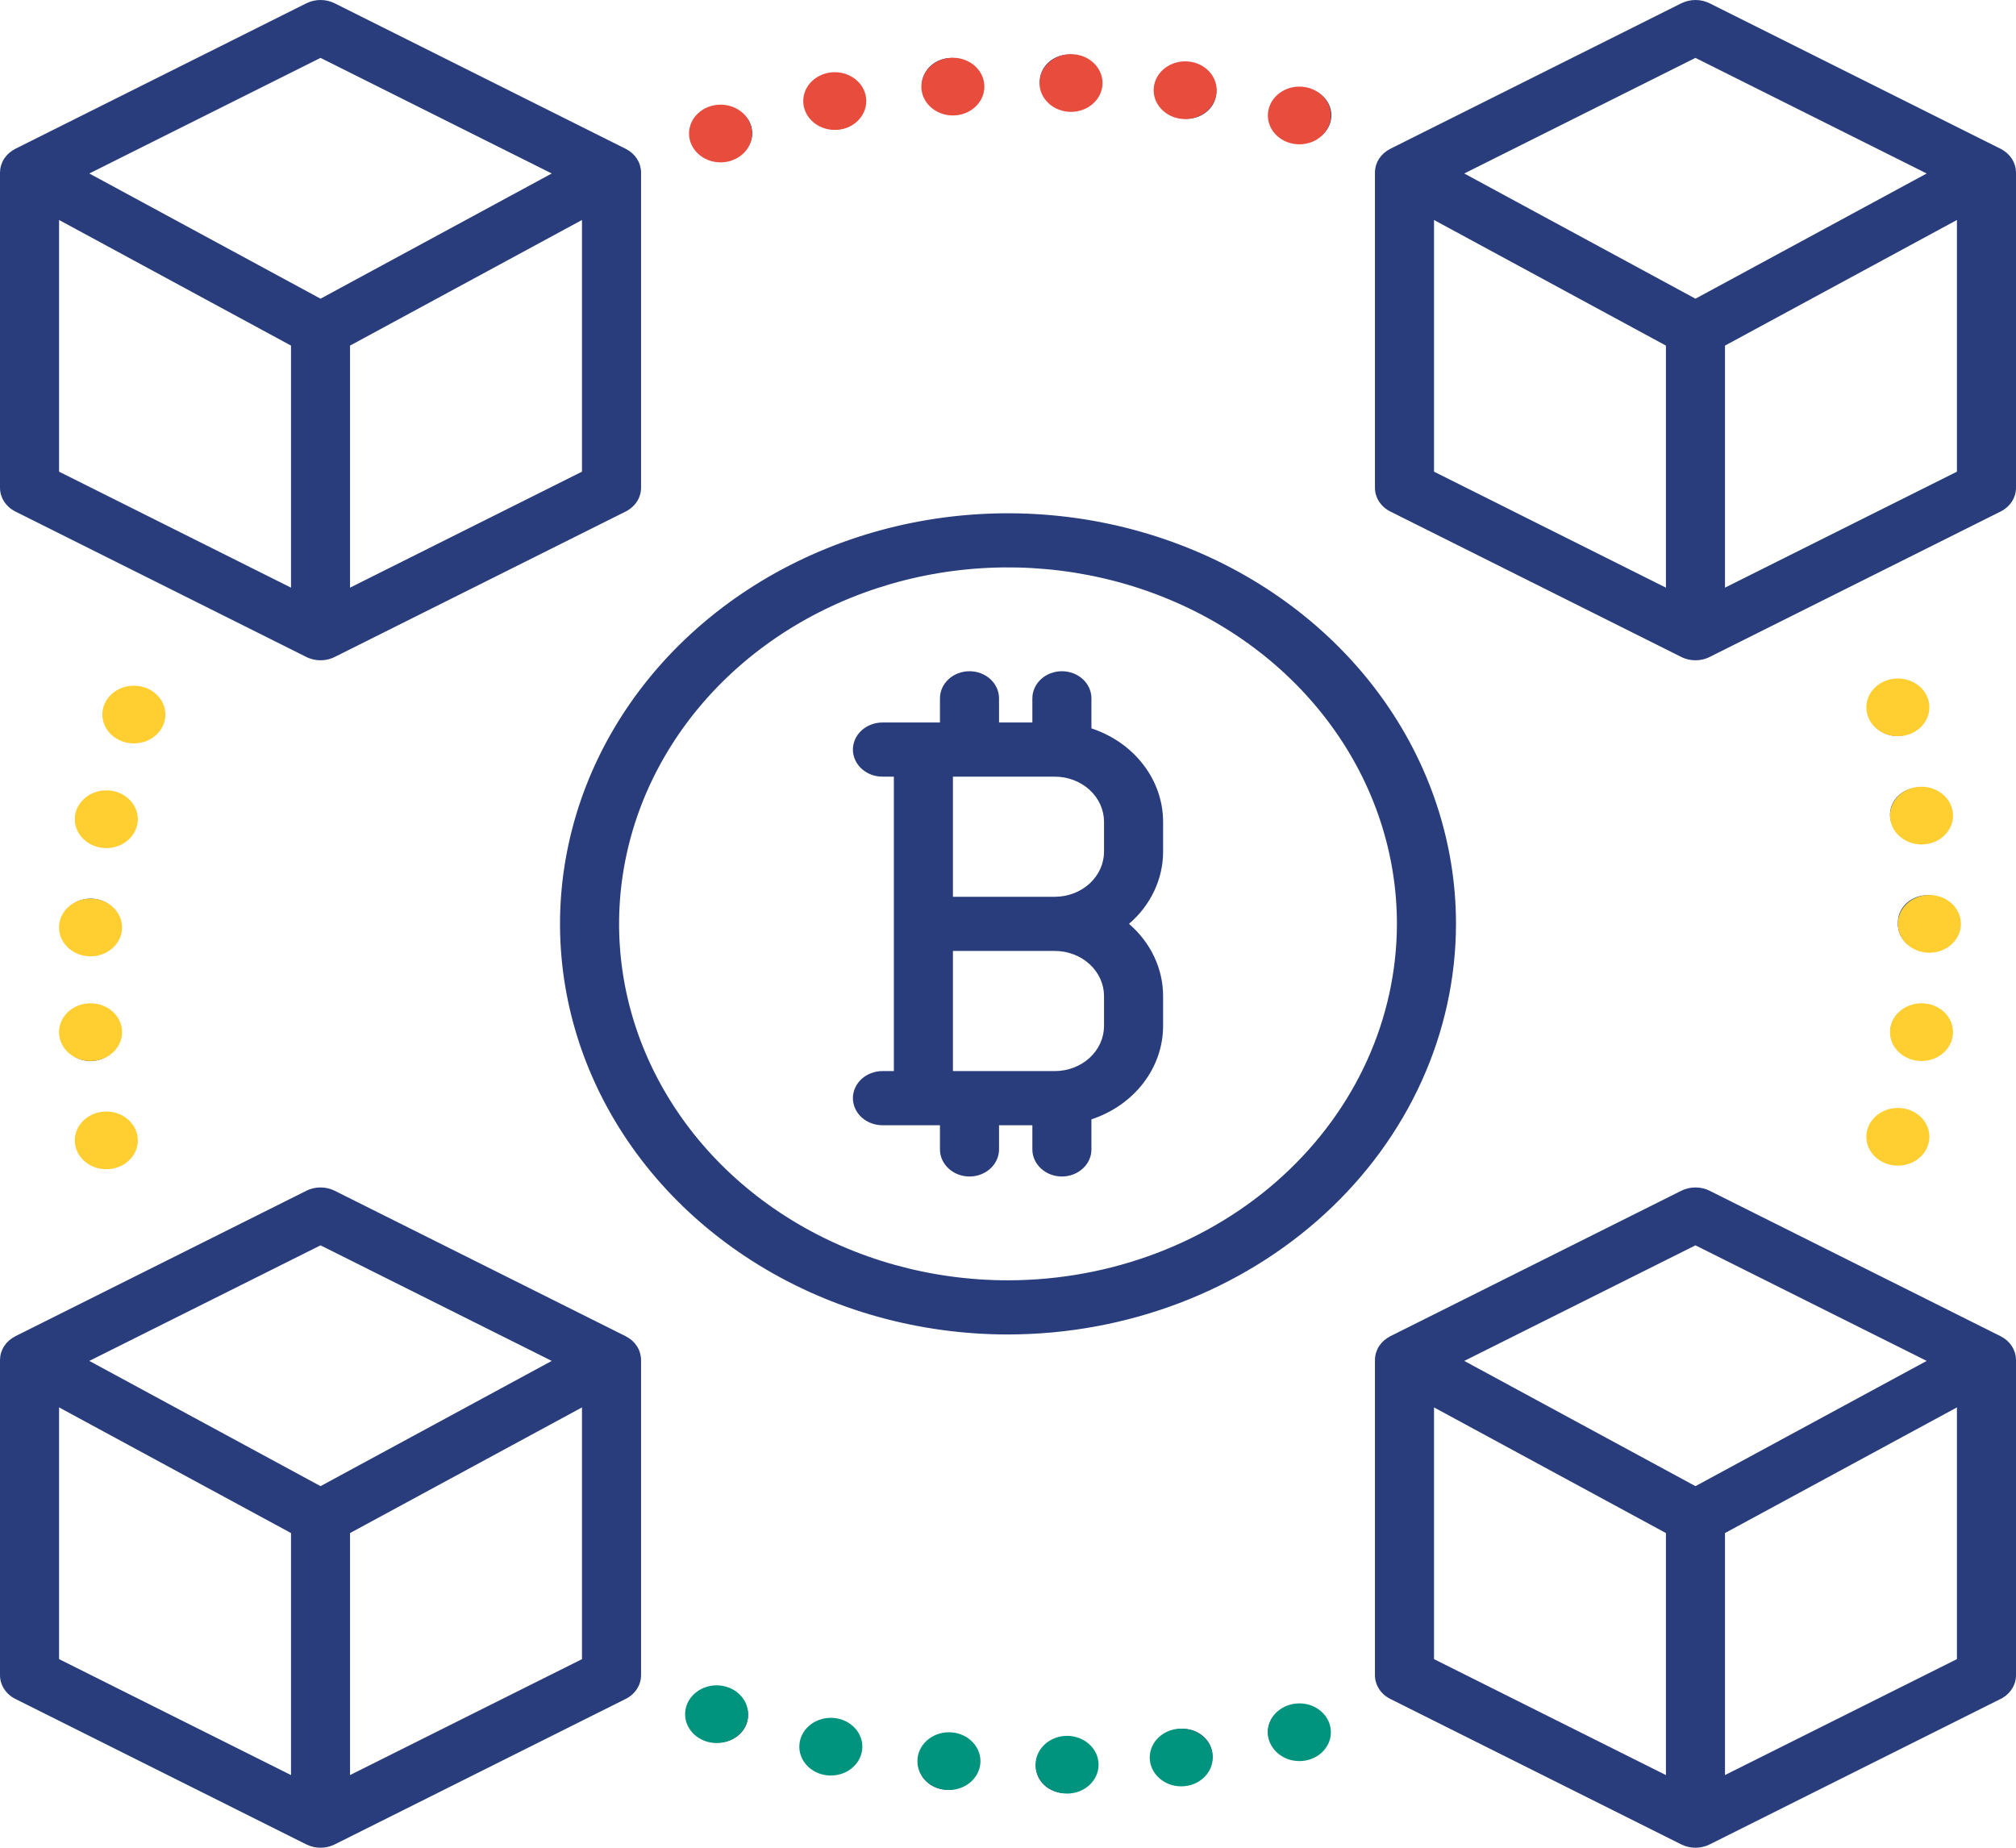 <svg width="60" height="55" viewBox="0 0 60 55" fill="none" xmlns="http://www.w3.org/2000/svg">
<path d="M0.458 15.226L9.117 19.555C9.148 19.571 9.18 19.584 9.213 19.596C9.22 19.599 9.227 19.601 9.233 19.603C9.258 19.612 9.284 19.619 9.31 19.626C9.319 19.628 9.328 19.63 9.337 19.632C9.362 19.637 9.387 19.642 9.413 19.645C9.421 19.646 9.43 19.648 9.438 19.649C9.506 19.656 9.574 19.656 9.641 19.649C9.649 19.648 9.658 19.646 9.666 19.645C9.692 19.642 9.717 19.637 9.742 19.632C9.751 19.63 9.76 19.628 9.769 19.626C9.795 19.619 9.821 19.612 9.846 19.603C9.853 19.601 9.859 19.599 9.866 19.596C9.899 19.584 9.931 19.571 9.962 19.555L18.621 15.226C18.76 15.156 18.875 15.054 18.956 14.93C19.037 14.805 19.079 14.663 19.079 14.518V5.136C19.079 5.133 19.079 5.13 19.078 5.126C19.078 5.06 19.068 4.994 19.049 4.93C19.047 4.923 19.045 4.915 19.042 4.908C19.034 4.883 19.025 4.859 19.015 4.835C19.011 4.827 19.008 4.82 19.005 4.812C18.991 4.783 18.975 4.754 18.957 4.726L18.956 4.725L18.954 4.722C18.936 4.695 18.917 4.669 18.896 4.644C18.89 4.638 18.884 4.632 18.879 4.625C18.861 4.605 18.842 4.586 18.822 4.568C18.816 4.562 18.811 4.557 18.805 4.552C18.752 4.506 18.694 4.467 18.631 4.434C18.628 4.433 18.625 4.43 18.621 4.429L9.96 0.098C9.831 0.034 9.687 0 9.54 0C9.393 0 9.248 0.034 9.119 0.098L0.458 4.429C0.455 4.43 0.452 4.433 0.448 4.434C0.385 4.467 0.327 4.506 0.275 4.552C0.269 4.557 0.263 4.562 0.257 4.568C0.237 4.586 0.219 4.605 0.201 4.625C0.195 4.631 0.189 4.638 0.183 4.645C0.162 4.669 0.143 4.695 0.125 4.722L0.123 4.725L0.122 4.726C0.104 4.754 0.089 4.783 0.075 4.812C0.071 4.82 0.068 4.827 0.065 4.835C0.054 4.859 0.045 4.883 0.037 4.908C0.034 4.915 0.032 4.923 0.03 4.93C0.011 4.994 0.002 5.06 0.001 5.126C0.001 5.13 0 5.133 0 5.136V14.518C5.91506e-06 14.663 0.043 14.805 0.123 14.93C0.204 15.054 0.319 15.156 0.458 15.226ZM17.321 14.04L10.418 17.492V10.287L17.321 6.548V14.04ZM9.54 1.723L16.421 5.164L9.54 8.891L2.658 5.164L9.54 1.723ZM1.758 6.548L8.661 10.287V17.492L1.758 14.04V6.548ZM35.077 51.467C35.068 51.468 35.048 51.471 35.04 51.472C34.81 51.511 34.606 51.631 34.473 51.806C34.339 51.982 34.287 52.199 34.326 52.41C34.366 52.62 34.495 52.809 34.685 52.933C34.875 53.057 35.111 53.108 35.342 53.073C35.572 53.039 35.779 52.923 35.916 52.75C36.054 52.577 36.111 52.361 36.077 52.15C36.042 51.938 35.917 51.748 35.73 51.62C35.543 51.492 35.308 51.437 35.077 51.467ZM35.225 52.381L35.206 52.263L35.227 52.39L35.225 52.381ZM59.999 5.126C59.998 5.06 59.989 4.994 59.97 4.93C59.968 4.923 59.965 4.915 59.963 4.908C59.955 4.883 59.946 4.859 59.935 4.835C59.932 4.827 59.929 4.82 59.925 4.812C59.911 4.783 59.895 4.754 59.878 4.726L59.877 4.725L59.875 4.722C59.857 4.695 59.838 4.669 59.817 4.645C59.811 4.638 59.805 4.632 59.799 4.625C59.781 4.605 59.763 4.586 59.743 4.568C59.737 4.562 59.731 4.557 59.725 4.552C59.673 4.506 59.615 4.467 59.552 4.434C59.548 4.433 59.545 4.43 59.542 4.429L50.881 0.098C50.752 0.034 50.607 0 50.46 0C50.313 0 50.169 0.034 50.039 0.098L41.379 4.429C41.375 4.43 41.372 4.433 41.369 4.435C41.306 4.467 41.248 4.506 41.196 4.552C41.189 4.557 41.184 4.563 41.178 4.568C41.158 4.586 41.139 4.605 41.122 4.625C41.116 4.631 41.11 4.638 41.104 4.645C41.083 4.669 41.064 4.695 41.046 4.722L41.044 4.725L41.043 4.726C41.025 4.754 41.009 4.783 40.995 4.812C40.992 4.82 40.989 4.827 40.985 4.835C40.975 4.859 40.966 4.883 40.958 4.908C40.955 4.915 40.953 4.923 40.95 4.93C40.932 4.994 40.922 5.06 40.922 5.126C40.921 5.13 40.921 5.133 40.921 5.136V14.518C40.921 14.663 40.963 14.805 41.044 14.93C41.124 15.054 41.24 15.156 41.379 15.226L50.038 19.555C50.069 19.571 50.101 19.584 50.134 19.596C50.141 19.599 50.147 19.601 50.154 19.603C50.179 19.612 50.205 19.619 50.231 19.626C50.24 19.628 50.249 19.63 50.258 19.632C50.282 19.637 50.308 19.642 50.334 19.645C50.342 19.646 50.351 19.648 50.359 19.649C50.426 19.656 50.494 19.656 50.562 19.649C50.57 19.648 50.579 19.646 50.587 19.645C50.613 19.642 50.638 19.637 50.663 19.632C50.672 19.63 50.681 19.628 50.69 19.626C50.716 19.619 50.742 19.612 50.767 19.603C50.773 19.601 50.78 19.599 50.787 19.596C50.82 19.584 50.852 19.571 50.883 19.555L59.542 15.226C59.681 15.156 59.796 15.054 59.877 14.93C59.958 14.805 60 14.663 60 14.518V5.136C60 5.133 59.999 5.13 59.999 5.126ZM49.581 17.492L42.679 14.04V6.548L49.581 10.287V17.492ZM50.46 8.891L43.579 5.164L50.46 1.723L57.342 5.164L50.46 8.891ZM58.242 14.04L51.339 17.492V10.287L58.242 6.548V14.04ZM2.693 31.583C2.71 31.583 2.728 31.582 2.745 31.581C2.861 31.575 2.973 31.548 3.077 31.502C3.181 31.456 3.274 31.391 3.351 31.312C3.427 31.233 3.486 31.141 3.524 31.041C3.562 30.941 3.578 30.835 3.571 30.73C3.571 30.726 3.57 30.711 3.57 30.707C3.552 30.495 3.443 30.298 3.267 30.159C3.091 30.02 2.862 29.95 2.631 29.966C2.399 29.981 2.183 30.079 2.031 30.24C1.878 30.4 1.801 30.61 1.816 30.822L2.694 30.777L1.816 30.824C1.83 31.029 1.928 31.222 2.091 31.363C2.253 31.504 2.469 31.582 2.693 31.583ZM2.961 25.166C3.074 25.187 3.191 25.187 3.304 25.166C3.417 25.145 3.525 25.104 3.62 25.045C3.716 24.986 3.799 24.911 3.862 24.823C3.926 24.734 3.971 24.636 3.993 24.532C3.993 24.53 3.996 24.518 3.996 24.517C4.04 24.307 3.991 24.09 3.86 23.913C3.729 23.737 3.527 23.615 3.298 23.575C3.069 23.535 2.832 23.579 2.639 23.699C2.446 23.819 2.313 24.005 2.27 24.214L3.131 24.376L2.268 24.22C2.246 24.324 2.246 24.431 2.269 24.535C2.292 24.638 2.336 24.737 2.401 24.825C2.465 24.913 2.548 24.988 2.644 25.047C2.74 25.105 2.848 25.146 2.961 25.166ZM1.814 27.494C1.814 27.498 1.813 27.512 1.813 27.516C1.799 27.73 1.878 27.939 2.033 28.099C2.188 28.259 2.406 28.356 2.639 28.369C2.656 28.369 2.674 28.37 2.691 28.37C2.863 28.371 3.032 28.326 3.177 28.24C3.321 28.154 3.436 28.032 3.505 27.887C3.575 27.743 3.597 27.583 3.57 27.427C3.542 27.272 3.465 27.127 3.348 27.011C3.232 26.894 3.081 26.811 2.914 26.773C2.747 26.734 2.572 26.741 2.409 26.792C2.246 26.843 2.103 26.937 1.997 27.062C1.892 27.186 1.828 27.337 1.814 27.494ZM24.858 3.854C24.982 3.855 25.104 3.832 25.218 3.787C25.331 3.742 25.433 3.675 25.516 3.592C25.6 3.508 25.663 3.409 25.702 3.302C25.741 3.194 25.755 3.081 25.743 2.968C25.731 2.855 25.693 2.746 25.631 2.647C25.57 2.549 25.487 2.464 25.387 2.397C25.287 2.33 25.173 2.283 25.052 2.259C24.931 2.235 24.806 2.235 24.686 2.258C24.677 2.26 24.658 2.264 24.649 2.266C24.441 2.312 24.258 2.428 24.135 2.59C24.013 2.752 23.96 2.949 23.985 3.145C24.011 3.34 24.114 3.521 24.275 3.651C24.436 3.782 24.643 3.854 24.858 3.854ZM38.37 50.779C38.146 50.837 37.957 50.975 37.844 51.161C37.731 51.347 37.703 51.567 37.766 51.772C37.83 51.977 37.979 52.151 38.181 52.255C38.384 52.36 38.624 52.386 38.847 52.329C38.856 52.327 38.875 52.322 38.883 52.32C39.105 52.257 39.291 52.115 39.399 51.927C39.508 51.739 39.531 51.519 39.463 51.315C39.396 51.111 39.242 50.94 39.037 50.84C38.832 50.739 38.592 50.717 38.37 50.779ZM38.471 4.206C38.48 4.208 38.5 4.214 38.51 4.216C38.735 4.271 38.975 4.243 39.177 4.137C39.38 4.031 39.529 3.856 39.592 3.65C39.654 3.444 39.626 3.224 39.513 3.037C39.399 2.85 39.21 2.711 38.986 2.652C38.763 2.592 38.522 2.615 38.317 2.717C38.112 2.819 37.959 2.991 37.891 3.195C37.823 3.4 37.846 3.62 37.954 3.81C38.063 3.999 38.249 4.141 38.471 4.206ZM31.806 3.234C31.815 3.234 31.823 3.234 31.832 3.234C32.063 3.234 32.285 3.151 32.449 3.002C32.613 2.854 32.707 2.652 32.711 2.44C32.714 2.229 32.626 2.024 32.467 1.872C32.307 1.719 32.088 1.63 31.858 1.623L31.846 1.623C31.731 1.62 31.616 1.638 31.509 1.676C31.402 1.714 31.303 1.77 31.22 1.843C31.136 1.916 31.069 2.003 31.023 2.099C30.976 2.196 30.95 2.299 30.948 2.405C30.942 2.619 31.029 2.826 31.19 2.982C31.351 3.137 31.572 3.228 31.806 3.234ZM35.177 3.525C35.406 3.56 35.641 3.51 35.83 3.387C36.02 3.264 36.148 3.077 36.188 2.867C36.227 2.658 36.175 2.442 36.041 2.268C35.908 2.093 35.705 1.975 35.477 1.937C35.468 1.936 35.448 1.933 35.44 1.932C35.21 1.901 34.976 1.954 34.789 2.081C34.602 2.208 34.478 2.398 34.443 2.608C34.408 2.819 34.466 3.034 34.604 3.206C34.741 3.377 34.947 3.492 35.177 3.525ZM28.316 3.34C28.342 3.34 28.368 3.339 28.394 3.337C28.403 3.337 28.424 3.335 28.433 3.334C28.659 3.307 28.866 3.2 29.009 3.036C29.151 2.872 29.218 2.664 29.197 2.455C29.175 2.246 29.065 2.054 28.891 1.918C28.717 1.781 28.492 1.713 28.264 1.726C28.036 1.739 27.822 1.833 27.668 1.988C27.514 2.143 27.431 2.347 27.438 2.556C27.445 2.766 27.54 2.965 27.704 3.111C27.868 3.257 28.087 3.34 28.316 3.34ZM21.491 4.774C21.619 4.776 21.747 4.753 21.865 4.705C21.983 4.656 22.087 4.585 22.172 4.496C22.256 4.407 22.319 4.302 22.354 4.189C22.39 4.075 22.397 3.956 22.377 3.839C22.357 3.723 22.309 3.611 22.237 3.514C22.165 3.416 22.07 3.333 21.96 3.273C21.849 3.212 21.726 3.174 21.598 3.162C21.47 3.15 21.34 3.163 21.218 3.202C21.212 3.204 21.195 3.209 21.189 3.212C20.995 3.277 20.833 3.403 20.731 3.567C20.628 3.731 20.592 3.923 20.628 4.109C20.664 4.295 20.77 4.463 20.928 4.585C21.085 4.707 21.285 4.774 21.491 4.774ZM2.279 34.12C2.318 34.302 2.425 34.466 2.582 34.583C2.738 34.701 2.935 34.765 3.137 34.765C3.26 34.765 3.381 34.741 3.493 34.696C3.605 34.65 3.706 34.584 3.789 34.501C3.871 34.418 3.934 34.32 3.973 34.213C4.012 34.106 4.026 33.993 4.015 33.881C4.003 33.77 3.967 33.661 3.907 33.563C3.847 33.465 3.766 33.379 3.668 33.311C3.57 33.243 3.457 33.195 3.338 33.169C3.219 33.144 3.095 33.141 2.974 33.162C2.861 33.182 2.753 33.222 2.656 33.28C2.56 33.338 2.477 33.413 2.412 33.501C2.347 33.588 2.302 33.687 2.278 33.79C2.255 33.894 2.254 34.001 2.276 34.105C2.276 34.106 2.279 34.118 2.279 34.12ZM31.691 51.764L31.679 51.765C31.448 51.771 31.23 51.86 31.07 52.013C30.911 52.166 30.823 52.37 30.827 52.582C30.83 52.793 30.924 52.995 31.088 53.144C31.253 53.292 31.474 53.376 31.705 53.376C31.714 53.376 31.723 53.376 31.732 53.376L31.717 52.57L31.743 53.375C31.976 53.369 32.196 53.278 32.356 53.122C32.516 52.967 32.602 52.76 32.595 52.546C32.588 52.333 32.489 52.13 32.32 51.984C32.15 51.837 31.924 51.758 31.691 51.764ZM56.242 20.306C56.13 20.333 56.025 20.379 55.932 20.443C55.84 20.506 55.763 20.586 55.704 20.677C55.645 20.768 55.607 20.869 55.59 20.974C55.574 21.078 55.581 21.185 55.61 21.288C55.611 21.293 55.616 21.309 55.618 21.315C55.67 21.485 55.781 21.634 55.934 21.741C56.087 21.848 56.274 21.906 56.467 21.907C56.602 21.907 56.735 21.878 56.856 21.823C56.977 21.767 57.083 21.688 57.165 21.589C57.247 21.49 57.303 21.376 57.328 21.254C57.354 21.132 57.348 21.007 57.312 20.887L56.461 21.087L57.312 20.886C57.283 20.783 57.233 20.687 57.163 20.602C57.094 20.518 57.007 20.447 56.907 20.393C56.808 20.339 56.698 20.304 56.584 20.289C56.47 20.274 56.353 20.28 56.242 20.306ZM58.242 27.446C58.242 27.341 58.219 27.236 58.175 27.139C58.131 27.041 58.066 26.953 57.984 26.879C57.902 26.804 57.806 26.745 57.699 26.706C57.592 26.666 57.478 26.645 57.363 26.646C57.13 26.647 56.906 26.733 56.741 26.885C56.576 27.037 56.484 27.243 56.484 27.457C56.484 27.466 56.484 27.475 56.485 27.485C56.484 27.493 56.484 27.502 56.484 27.511C56.484 27.724 56.577 27.929 56.742 28.08C56.907 28.231 57.13 28.316 57.363 28.316C57.596 28.316 57.82 28.231 57.985 28.08C58.15 27.929 58.242 27.724 58.242 27.511V27.5C58.242 27.492 58.242 27.485 58.242 27.477C58.242 27.471 58.242 27.464 58.242 27.457V27.446ZM24.959 51.18C24.95 51.178 24.93 51.174 24.92 51.172C24.692 51.129 24.454 51.17 24.258 51.287C24.063 51.404 23.926 51.587 23.876 51.796C23.827 52.005 23.87 52.224 23.995 52.404C24.12 52.585 24.318 52.713 24.546 52.76C24.773 52.808 25.012 52.771 25.211 52.658C25.409 52.545 25.551 52.365 25.605 52.157C25.659 51.949 25.622 51.73 25.501 51.547C25.38 51.364 25.186 51.232 24.959 51.18ZM24.725 52.064L24.727 52.058L24.752 51.963L24.725 52.064ZM28.295 51.668C28.064 51.645 27.833 51.707 27.652 51.84C27.471 51.974 27.355 52.167 27.328 52.379C27.302 52.59 27.369 52.802 27.513 52.969C27.657 53.136 27.867 53.244 28.098 53.269C28.107 53.27 28.127 53.272 28.136 53.273C28.163 53.275 28.189 53.276 28.214 53.276C28.44 53.275 28.657 53.195 28.82 53.052C28.983 52.909 29.08 52.714 29.09 52.507C29.101 52.3 29.024 52.098 28.876 51.942C28.728 51.785 28.52 51.687 28.295 51.668ZM32.483 21.681V20.786C32.483 20.572 32.391 20.367 32.226 20.216C32.061 20.065 31.837 19.98 31.604 19.98C31.371 19.98 31.148 20.065 30.983 20.216C30.818 20.367 30.725 20.572 30.725 20.786V21.506H29.733V20.786C29.733 20.572 29.64 20.367 29.476 20.216C29.311 20.065 29.087 19.98 28.854 19.98C28.621 19.98 28.397 20.065 28.233 20.216C28.068 20.367 27.975 20.572 27.975 20.786V21.506H26.263C26.03 21.506 25.807 21.591 25.642 21.742C25.477 21.893 25.384 22.098 25.384 22.312C25.384 22.526 25.477 22.73 25.642 22.882C25.807 23.033 26.03 23.118 26.263 23.118H26.603V31.882H26.263C26.03 31.882 25.807 31.967 25.642 32.118C25.477 32.269 25.384 32.474 25.384 32.688C25.384 32.902 25.477 33.107 25.642 33.258C25.807 33.409 26.03 33.494 26.263 33.494H27.975V34.214C27.975 34.428 28.068 34.632 28.233 34.783C28.397 34.935 28.621 35.02 28.854 35.02C29.087 35.02 29.311 34.935 29.476 34.783C29.64 34.632 29.733 34.428 29.733 34.214V33.494H30.725V34.214C30.725 34.428 30.818 34.632 30.983 34.783C31.148 34.935 31.371 35.02 31.604 35.02C31.837 35.02 32.061 34.935 32.226 34.783C32.391 34.632 32.483 34.428 32.483 34.214V33.319C33.107 33.113 33.647 32.735 34.028 32.238C34.41 31.741 34.615 31.148 34.616 30.54V29.648C34.616 29.246 34.526 28.847 34.351 28.478C34.177 28.108 33.922 27.776 33.601 27.5C33.922 27.224 34.177 26.892 34.351 26.522C34.526 26.152 34.616 25.754 34.616 25.352V24.46C34.615 23.852 34.41 23.259 34.028 22.762C33.647 22.265 33.107 21.887 32.483 21.681ZM32.858 30.54C32.857 30.896 32.703 31.237 32.428 31.489C32.154 31.74 31.781 31.882 31.393 31.882H28.361V28.306H31.393C31.781 28.306 32.154 28.448 32.428 28.699C32.703 28.951 32.857 29.292 32.858 29.648V30.54ZM32.858 25.352C32.857 25.707 32.703 26.049 32.428 26.301C32.154 26.552 31.781 26.694 31.393 26.694H28.361V23.118H31.393C31.781 23.118 32.154 23.26 32.428 23.511C32.703 23.763 32.857 24.104 32.858 24.46V25.352ZM59.97 40.276C59.968 40.268 59.965 40.261 59.963 40.253C59.955 40.229 59.946 40.205 59.935 40.181C59.932 40.173 59.929 40.165 59.925 40.158C59.911 40.128 59.895 40.099 59.878 40.072L59.877 40.071L59.875 40.068C59.857 40.041 59.838 40.015 59.817 39.99C59.811 39.983 59.805 39.977 59.799 39.971C59.781 39.95 59.763 39.931 59.743 39.913C59.737 39.908 59.731 39.902 59.725 39.897C59.673 39.852 59.615 39.812 59.552 39.78C59.548 39.778 59.545 39.776 59.542 39.774L50.881 35.444C50.752 35.379 50.607 35.346 50.46 35.346C50.313 35.346 50.169 35.379 50.039 35.444L41.379 39.774C41.375 39.776 41.372 39.778 41.369 39.78C41.306 39.812 41.248 39.852 41.196 39.897C41.189 39.902 41.184 39.908 41.178 39.913C41.158 39.931 41.139 39.95 41.122 39.97C41.116 39.977 41.11 39.983 41.104 39.99C41.083 40.015 41.064 40.041 41.046 40.068L41.044 40.071L41.043 40.072C41.025 40.099 41.009 40.128 40.995 40.158C40.992 40.165 40.989 40.173 40.985 40.181C40.975 40.205 40.966 40.229 40.958 40.253C40.955 40.261 40.953 40.268 40.95 40.276C40.932 40.34 40.922 40.406 40.922 40.472C40.921 40.475 40.921 40.478 40.921 40.481V49.864C40.921 50.009 40.963 50.151 41.044 50.275C41.124 50.4 41.24 50.502 41.379 50.571L50.038 54.901C50.069 54.916 50.101 54.93 50.134 54.942C50.141 54.944 50.147 54.946 50.154 54.949C50.179 54.957 50.205 54.965 50.231 54.971C50.24 54.974 50.249 54.976 50.258 54.978C50.282 54.983 50.308 54.987 50.334 54.991C50.342 54.992 50.351 54.993 50.359 54.994C50.426 55.002 50.494 55.002 50.562 54.994C50.57 54.993 50.579 54.992 50.587 54.991C50.613 54.987 50.638 54.983 50.663 54.978C50.672 54.976 50.681 54.974 50.69 54.971C50.716 54.965 50.742 54.957 50.767 54.949C50.773 54.946 50.78 54.944 50.787 54.942C50.82 54.93 50.852 54.916 50.883 54.901L59.542 50.571C59.681 50.502 59.796 50.4 59.877 50.275C59.958 50.151 60 50.009 60 49.864V40.481C60 40.478 59.999 40.475 59.999 40.472C59.998 40.406 59.989 40.34 59.97 40.276ZM49.581 52.837L42.679 49.386V41.893L49.581 45.633V52.837ZM50.46 44.237L43.579 40.509L50.46 37.069L57.342 40.509L50.46 44.237ZM58.242 49.386L51.339 52.837V45.633L58.242 41.893V49.386ZM58.006 24.134C57.975 23.924 57.854 23.733 57.67 23.604C57.486 23.475 57.254 23.418 57.025 23.446C56.852 23.465 56.689 23.532 56.557 23.636C56.425 23.74 56.33 23.878 56.283 24.032C56.236 24.185 56.24 24.349 56.295 24.5C56.349 24.652 56.451 24.785 56.588 24.884C56.725 24.983 56.891 25.042 57.065 25.054C57.238 25.066 57.412 25.031 57.564 24.953C57.716 24.875 57.839 24.757 57.918 24.615C57.997 24.473 58.029 24.312 58.008 24.154C58.008 24.151 58.006 24.137 58.006 24.134ZM19.049 40.276C19.047 40.268 19.045 40.261 19.042 40.253C19.034 40.229 19.025 40.205 19.015 40.181C19.011 40.173 19.008 40.165 19.005 40.158C18.991 40.128 18.975 40.099 18.957 40.072L18.956 40.071L18.954 40.068C18.936 40.041 18.917 40.015 18.896 39.99C18.89 39.983 18.884 39.977 18.879 39.971C18.861 39.95 18.842 39.931 18.822 39.913C18.816 39.908 18.811 39.903 18.805 39.897C18.752 39.852 18.694 39.812 18.631 39.78C18.627 39.778 18.625 39.776 18.621 39.774L9.96 35.444C9.831 35.379 9.687 35.346 9.54 35.346C9.393 35.346 9.248 35.379 9.119 35.444L0.458 39.774C0.455 39.776 0.451 39.778 0.448 39.78C0.385 39.812 0.327 39.852 0.275 39.897C0.269 39.902 0.263 39.908 0.257 39.914C0.237 39.932 0.219 39.95 0.201 39.97C0.195 39.977 0.189 39.983 0.183 39.99C0.162 40.015 0.143 40.041 0.125 40.068L0.123 40.071L0.122 40.072C0.104 40.099 0.089 40.128 0.075 40.158C0.071 40.165 0.068 40.173 0.065 40.181C0.054 40.205 0.045 40.229 0.037 40.253C0.034 40.261 0.032 40.268 0.03 40.276C0.011 40.34 0.002 40.406 0.001 40.472C0.001 40.475 2.34375e-06 40.478 2.34375e-06 40.481V49.864C7.83777e-06 50.009 0.043 50.151 0.123 50.275C0.204 50.4 0.319 50.502 0.458 50.571L9.117 54.901C9.148 54.916 9.18 54.93 9.213 54.942C9.22 54.944 9.227 54.946 9.233 54.949C9.258 54.957 9.284 54.965 9.31 54.971C9.319 54.974 9.328 54.976 9.337 54.978C9.362 54.983 9.387 54.987 9.413 54.991C9.421 54.992 9.43 54.993 9.438 54.994C9.506 55.002 9.574 55.002 9.641 54.994C9.649 54.993 9.658 54.992 9.666 54.991C9.692 54.987 9.717 54.983 9.742 54.978C9.751 54.976 9.76 54.974 9.769 54.971C9.795 54.965 9.821 54.957 9.846 54.949C9.853 54.946 9.859 54.944 9.866 54.942C9.899 54.93 9.931 54.916 9.962 54.901L18.621 50.571C18.76 50.502 18.875 50.4 18.956 50.275C19.037 50.151 19.079 50.009 19.079 49.864V40.481C19.079 40.478 19.079 40.475 19.078 40.472C19.078 40.406 19.068 40.34 19.049 40.276ZM8.661 52.837L1.758 49.386V41.893L8.661 45.633V52.837ZM9.54 44.237L2.658 40.509L9.54 37.069L16.421 40.509L9.54 44.237ZM17.321 49.386L10.418 52.837V45.633L17.321 41.893V49.386ZM4.851 21.511C4.925 21.308 4.908 21.087 4.803 20.896C4.699 20.705 4.516 20.56 4.295 20.492C4.074 20.425 3.833 20.44 3.624 20.536C3.416 20.631 3.257 20.799 3.184 21.001C3.183 21.003 3.179 21.014 3.179 21.015C3.136 21.136 3.126 21.264 3.147 21.389C3.169 21.514 3.223 21.633 3.304 21.735C3.386 21.837 3.492 21.921 3.615 21.979C3.738 22.036 3.874 22.066 4.013 22.067C4.198 22.066 4.379 22.012 4.529 21.912C4.68 21.813 4.792 21.672 4.851 21.511ZM43.333 27.5C43.333 25.083 42.551 22.72 41.086 20.71C39.621 18.7 37.538 17.134 35.102 16.209C32.666 15.284 29.985 15.042 27.399 15.513C24.813 15.985 22.437 17.149 20.572 18.858C18.708 20.567 17.438 22.745 16.924 25.116C16.409 27.486 16.673 29.944 17.682 32.177C18.691 34.41 20.4 36.319 22.593 37.662C24.785 39.005 27.363 39.722 30 39.722C33.535 39.718 36.924 38.429 39.423 36.138C41.923 33.847 43.329 30.74 43.333 27.5ZM30 38.11C27.711 38.11 25.473 37.488 23.569 36.322C21.666 35.156 20.182 33.499 19.306 31.56C18.43 29.622 18.201 27.488 18.648 25.43C19.094 23.372 20.197 21.481 21.815 19.997C23.434 18.513 25.497 17.503 27.742 17.093C29.987 16.684 32.315 16.894 34.429 17.697C36.545 18.5 38.352 19.86 39.624 21.605C40.896 23.35 41.575 25.401 41.575 27.5C41.571 30.313 40.351 33.01 38.181 34.999C36.011 36.988 33.069 38.107 30 38.11ZM56.695 33.081C56.526 33.04 56.348 33.045 56.182 33.097C56.017 33.148 55.872 33.243 55.765 33.37C55.658 33.497 55.595 33.651 55.584 33.81C55.572 33.97 55.611 34.13 55.698 34.269C55.785 34.408 55.915 34.52 56.071 34.592C56.227 34.663 56.403 34.691 56.577 34.671C56.75 34.651 56.913 34.585 57.045 34.481C57.178 34.376 57.274 34.238 57.321 34.084C57.322 34.08 57.326 34.066 57.327 34.062C57.385 33.855 57.351 33.636 57.233 33.452C57.114 33.267 56.921 33.134 56.695 33.081ZM57.257 29.908C57.026 29.88 56.792 29.937 56.607 30.067C56.422 30.197 56.301 30.389 56.27 30.601C56.27 30.604 56.268 30.617 56.268 30.62C56.24 30.832 56.306 31.045 56.449 31.213C56.593 31.381 56.803 31.489 57.034 31.515C57.265 31.541 57.498 31.482 57.681 31.351C57.864 31.22 57.984 31.027 58.013 30.816L57.142 30.707L58.013 30.812C58.044 30.601 57.981 30.386 57.839 30.216C57.698 30.047 57.488 29.936 57.257 29.908ZM21.697 50.297C21.689 50.294 21.67 50.288 21.663 50.286C21.442 50.217 21.2 50.231 20.99 50.325C20.78 50.419 20.619 50.585 20.542 50.787C20.465 50.989 20.478 51.211 20.578 51.404C20.678 51.597 20.857 51.747 21.077 51.819C21.297 51.892 21.539 51.883 21.751 51.793C21.963 51.703 22.127 51.54 22.209 51.339C22.291 51.139 22.282 50.917 22.187 50.721C22.091 50.526 21.915 50.374 21.697 50.297ZM21.331 51.19L21.336 51.178L21.388 51.051L21.331 51.19Z" fill="#293D7C"/>
<ellipse cx="38.672" cy="51.562" rx="0.938" ry="0.859" fill="#00947E"/>
<ellipse cx="38.672" cy="3.437" rx="0.938" ry="0.859" fill="#E74C3C"/>
<ellipse cx="35.273" cy="2.685" rx="0.938" ry="0.859" fill="#E74C3C"/>
<ellipse cx="31.875" cy="2.471" rx="0.938" ry="0.859" fill="#E74C3C"/>
<ellipse cx="28.359" cy="2.578" rx="0.938" ry="0.859" fill="#E74C3C"/>
<ellipse cx="24.844" cy="3.008" rx="0.938" ry="0.859" fill="#E74C3C"/>
<ellipse cx="21.445" cy="3.974" rx="0.938" ry="0.859" fill="#E74C3C"/>
<ellipse cx="3.164" cy="33.945" rx="0.938" ry="0.859" fill="#FFCE31"/>
<ellipse cx="56.484" cy="33.838" rx="0.938" ry="0.859" fill="#FFCE31"/>
<ellipse cx="57.188" cy="30.723" rx="0.938" ry="0.859" fill="#FFCE31"/>
<ellipse cx="57.422" cy="27.5" rx="0.938" ry="0.859" fill="#FFCE31"/>
<ellipse cx="57.188" cy="24.277" rx="0.938" ry="0.859" fill="#FFCE31"/>
<ellipse cx="56.484" cy="21.055" rx="0.938" ry="0.859" fill="#FFCE31"/>
<ellipse cx="2.695" cy="30.723" rx="0.938" ry="0.859" fill="#FFCE31"/>
<ellipse cx="2.695" cy="27.607" rx="0.938" ry="0.859" fill="#FFCE31"/>
<ellipse cx="3.164" cy="24.385" rx="0.938" ry="0.859" fill="#FFCE31"/>
<ellipse cx="3.984" cy="21.269" rx="0.938" ry="0.859" fill="#FFCE31"/>
<ellipse cx="35.156" cy="52.314" rx="0.938" ry="0.859" fill="#00947E"/>
<ellipse cx="31.758" cy="52.529" rx="0.938" ry="0.859" fill="#00947E"/>
<ellipse cx="28.242" cy="52.422" rx="0.938" ry="0.859" fill="#00947E"/>
<ellipse cx="24.727" cy="51.992" rx="0.938" ry="0.859" fill="#00947E"/>
<ellipse cx="21.328" cy="51.025" rx="0.938" ry="0.859" fill="#00947E"/>
</svg>
